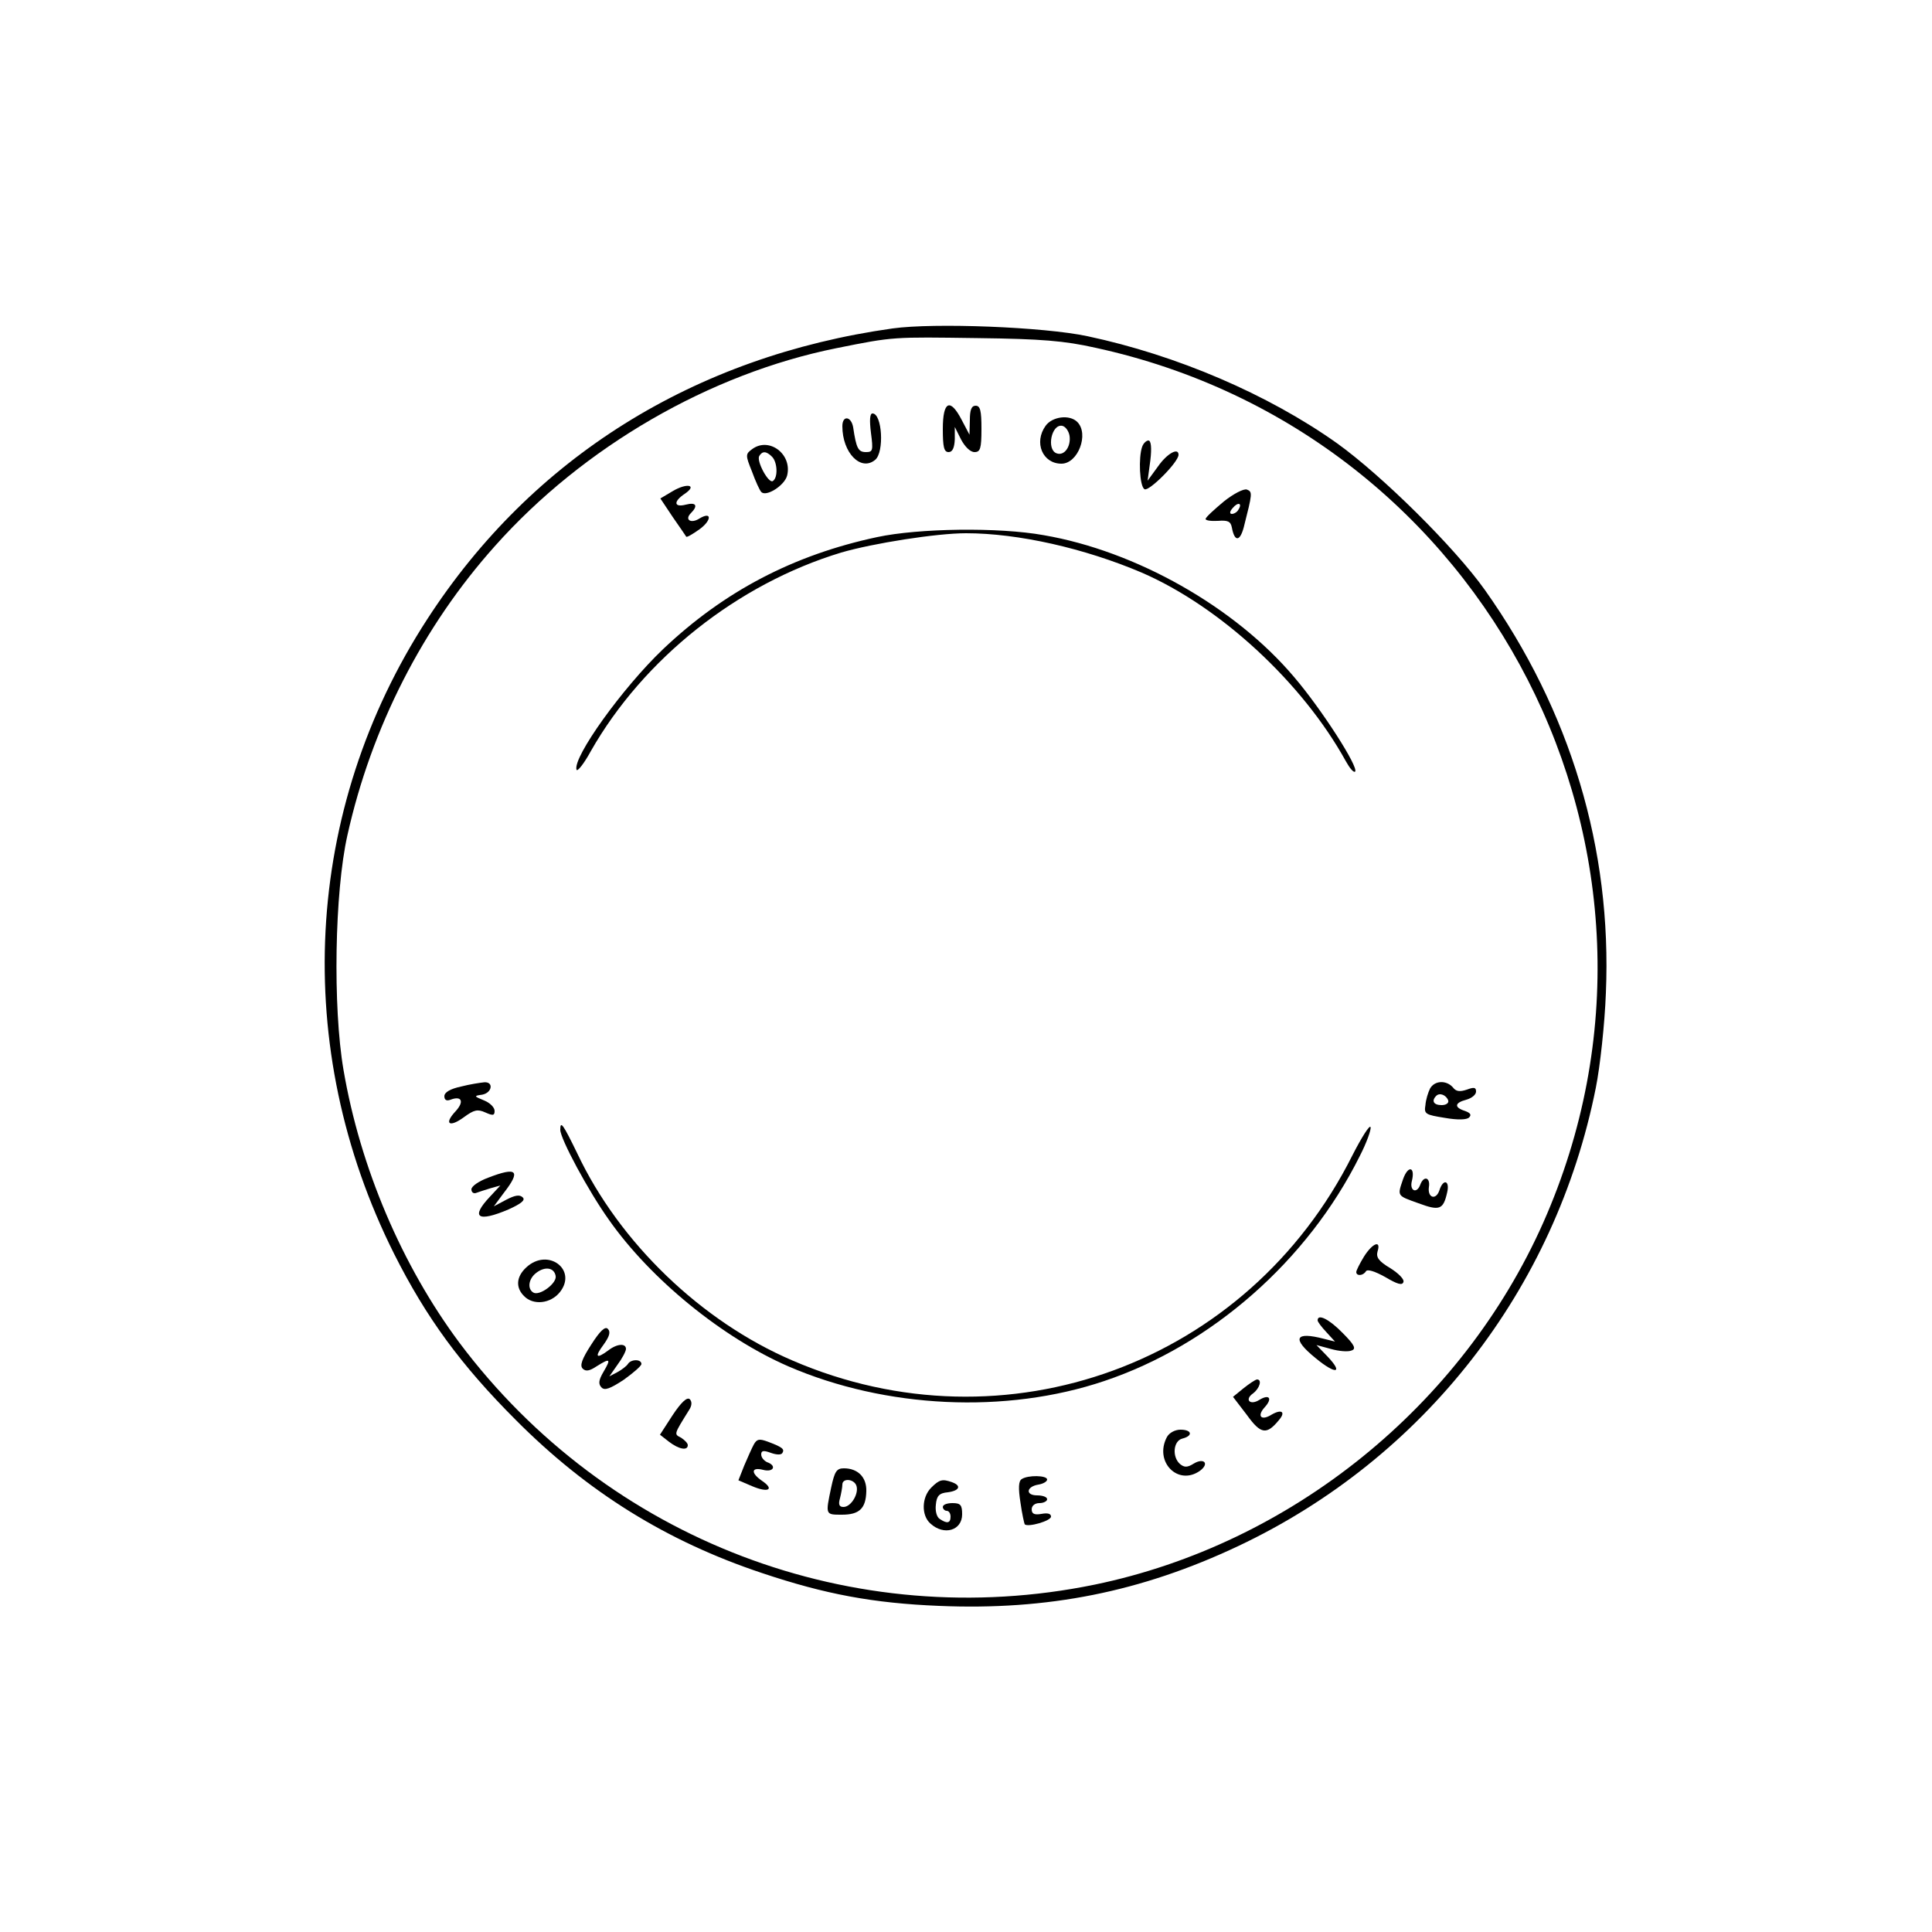 <?xml version="1.0" standalone="no"?>
<!DOCTYPE svg PUBLIC "-//W3C//DTD SVG 20010904//EN"
 "http://www.w3.org/TR/2001/REC-SVG-20010904/DTD/svg10.dtd">
<svg version="1.0" xmlns="http://www.w3.org/2000/svg"
 width="500pt" height="500pt" viewBox="0 0 500 500"
 preserveAspectRatio="xMidYMid meet">

<g transform="translate(0,500) scale(0.1,-0.1)"
fill="#000000" stroke="none">
<path d="M2310 4150 c-513 -72 -933 -334 -1204 -752 -321 -494 -353 -1110 -86
-1643 83 -165 173 -288 315 -430 186 -187 391 -314 637 -396 164 -55 288 -78
458 -85 281 -12 523 36 775 155 480 227 821 664 925 1186 11 55 23 165 26 245
16 374 -92 731 -313 1043 -78 110 -266 296 -383 380 -179 127 -415 228 -646
277 -113 24 -396 35 -504 20z m525 -50 c1018 -221 1579 -1316 1159 -2264 -211
-475 -653 -832 -1161 -937 -623 -128 -1261 115 -1644 626 -149 200 -257 454
-300 706 -28 163 -23 460 10 607 62 279 195 540 382 749 229 257 556 446 884
512 149 30 145 29 365 26 165 -2 225 -7 305 -25z"/>
<path d="M2440 3890 c0 -47 3 -60 15 -60 10 0 15 11 16 33 l0 32 16 -32 c10
-19 24 -33 35 -33 15 0 18 9 18 60 0 47 -3 60 -15 60 -11 0 -15 -11 -15 -37
l-1 -38 -20 38 c-30 58 -49 49 -49 -23z"/>
<path d="M2254 3880 c6 -46 5 -50 -13 -50 -20 0 -25 10 -33 64 -5 29 -28 32
-28 3 0 -69 48 -118 85 -87 24 20 18 120 -7 120 -7 0 -8 -18 -4 -50z"/>
<path d="M2706 3898 c-31 -43 -8 -98 41 -98 43 0 72 77 41 108 -20 20 -65 14
-82 -10z m62 -26 c4 -28 -14 -53 -34 -45 -26 10 -13 76 15 71 9 -2 17 -14 19
-26z"/>
<path d="M2956 3844 c-10 -27 -7 -103 6 -110 11 -7 88 70 88 89 0 20 -30 3
-53 -30 l-27 -37 7 52 c4 33 2 52 -5 52 -5 0 -13 -7 -16 -16z"/>
<path d="M1947 3838 c-18 -13 -18 -16 -1 -58 9 -25 20 -49 24 -53 12 -14 60
16 67 42 14 55 -46 101 -90 69z m51 -20 c14 -14 16 -54 2 -63 -11 -7 -43 52
-35 65 8 13 18 13 33 -2z"/>
<path d="M1741 3729 l-32 -19 32 -48 c18 -26 34 -49 35 -51 2 -2 17 7 34 19
32 23 33 48 0 28 -22 -14 -39 -3 -22 14 19 19 14 29 -13 22 -31 -8 -33 8 -3
28 34 23 6 29 -31 7z"/>
<path d="M3167 3702 c-25 -21 -46 -40 -47 -45 0 -4 14 -6 32 -5 25 2 33 -1 36
-17 7 -38 21 -37 31 1 22 87 23 91 8 97 -8 3 -35 -11 -60 -31z m38 -21 c-3 -6
-11 -11 -17 -11 -6 0 -6 6 2 15 14 17 26 13 15 -4z"/>
<path d="M2270 3610 c-216 -46 -396 -140 -554 -290 -105 -100 -234 -280 -224
-312 2 -6 19 15 37 48 136 239 380 433 648 514 82 24 247 50 323 50 135 0 307
-39 455 -102 203 -88 416 -285 528 -488 10 -18 20 -30 24 -27 10 11 -87 162
-158 245 -153 181 -409 326 -648 367 -116 21 -324 18 -431 -5z"/>
<path d="M1193 2188 c-28 -6 -43 -15 -43 -25 0 -10 6 -13 16 -9 29 11 36 -5
13 -30 -31 -33 -16 -43 22 -15 26 19 35 21 55 12 20 -9 24 -8 24 4 0 9 -12 21
-27 27 -27 11 -27 12 -5 15 26 5 30 34 5 32 -10 -1 -37 -5 -60 -11z"/>
<path d="M3701 2183 c-5 -10 -11 -29 -12 -43 -4 -23 0 -25 50 -33 34 -6 57 -5
63 1 7 7 3 12 -11 17 -28 9 -27 21 4 29 14 4 25 13 25 21 0 11 -5 12 -24 5
-18 -6 -28 -5 -36 6 -17 19 -47 18 -59 -3z m47 -31 c2 -7 -6 -12 -17 -12 -21
0 -27 11 -14 24 9 9 26 2 31 -12z"/>
<path d="M1450 2076 c0 -23 73 -159 126 -233 108 -154 294 -305 464 -379 252
-109 563 -124 818 -38 277 93 526 311 661 582 18 35 30 69 28 75 -2 7 -23 -26
-47 -73 -270 -539 -898 -769 -1449 -531 -236 101 -448 305 -557 536 -37 76
-44 86 -44 61z"/>
<path d="M3631 1948 c-15 -44 -16 -42 40 -62 54 -20 64 -17 74 27 8 32 -10 38
-20 6 -9 -26 -31 -19 -27 9 4 25 -13 30 -22 7 -9 -26 -29 -17 -22 9 9 37 -10
41 -23 4z"/>
<path d="M1263 1952 c-24 -9 -43 -22 -43 -30 0 -8 6 -12 13 -9 6 2 23 8 37 12
l25 7 -27 -29 c-51 -54 -32 -67 48 -33 33 15 44 24 37 31 -8 8 -20 6 -43 -6
l-32 -17 26 35 c45 58 34 68 -41 39z"/>
<path d="M3530 1748 c-11 -18 -20 -36 -20 -40 0 -11 18 -10 25 2 4 6 23 0 50
-15 32 -19 44 -22 47 -13 3 7 -13 23 -34 36 -30 18 -37 28 -33 43 10 31 -13
22 -35 -13z"/>
<path d="M1362 1720 c-26 -24 -28 -52 -6 -74 24 -25 69 -20 93 10 46 58 -31
116 -87 64z m76 -22 c4 -19 -42 -53 -58 -43 -16 10 -12 36 8 51 22 17 46 14
50 -8z"/>
<path d="M3410 1583 c0 -4 10 -17 23 -31 l22 -24 -28 7 c-76 20 -85 1 -22 -50
52 -43 73 -40 30 5 l-28 29 37 -10 c21 -6 45 -8 54 -4 12 4 8 14 -23 45 -35
36 -65 51 -65 33z"/>
<path d="M1530 1520 c-24 -37 -30 -54 -22 -62 8 -8 18 -6 36 6 35 22 38 20 18
-14 -13 -22 -14 -32 -5 -41 8 -8 22 -3 57 20 25 18 46 36 46 41 0 13 -27 13
-35 0 -3 -5 -16 -15 -27 -21 l-21 -11 21 30 c12 16 22 35 22 41 0 15 -23 14
-46 -4 -31 -23 -36 -17 -12 15 15 21 19 33 11 41 -7 7 -20 -5 -43 -41z"/>
<path d="M3218 1407 l-27 -22 36 -47 c36 -50 51 -52 83 -13 18 21 7 29 -19 14
-27 -17 -39 -4 -18 19 21 23 12 35 -14 19 -24 -15 -39 1 -16 17 17 13 24 36
10 36 -5 -1 -20 -11 -35 -23z"/>
<path d="M1741 1338 l-33 -51 23 -18 c26 -20 49 -24 49 -9 0 5 -8 13 -17 19
-19 10 -20 7 21 73 7 11 7 21 1 27 -7 6 -22 -8 -44 -41z"/>
<path d="M3020 1281 c-34 -64 29 -128 86 -87 25 19 9 34 -17 18 -16 -10 -24
-10 -35 -1 -21 18 -18 60 6 66 28 7 25 23 -5 23 -14 0 -29 -8 -35 -19z"/>
<path d="M1951 1262 c-5 -9 -16 -34 -25 -55 l-15 -38 35 -15 c42 -18 59 -9 27
13 -31 21 -29 37 2 29 27 -7 36 11 10 20 -8 4 -15 12 -15 20 0 10 6 11 25 4
14 -5 27 -6 30 0 6 10 -1 15 -38 29 -22 8 -28 7 -36 -7z"/>
<path d="M2151 1150 c-15 -71 -15 -70 28 -70 45 0 62 16 63 61 1 36 -22 59
-58 59 -19 0 -24 -8 -33 -50z m65 6 c8 -20 -13 -56 -33 -56 -11 0 -14 6 -9 23
3 12 6 28 6 35 0 17 29 15 36 -2z"/>
<path d="M2644 1172 c-8 -5 -9 -23 -3 -61 4 -29 10 -55 11 -56 9 -8 68 9 68
20 0 8 -9 10 -25 7 -18 -3 -25 0 -25 12 0 9 8 16 20 16 11 0 20 5 20 10 0 6
-12 10 -26 10 -31 0 -28 23 4 28 12 2 22 8 22 13 0 11 -50 12 -66 1z"/>
<path d="M2410 1150 c-25 -25 -26 -72 -2 -93 35 -32 82 -18 82 24 0 24 -4 29
-25 29 -14 0 -25 -4 -25 -10 0 -5 5 -10 10 -10 6 0 10 -7 10 -15 0 -17 -9 -19
-28 -6 -8 5 -12 21 -10 37 2 23 9 30 31 32 30 4 36 17 11 26 -25 9 -33 7 -54
-14z"/>
</g>
</svg>
